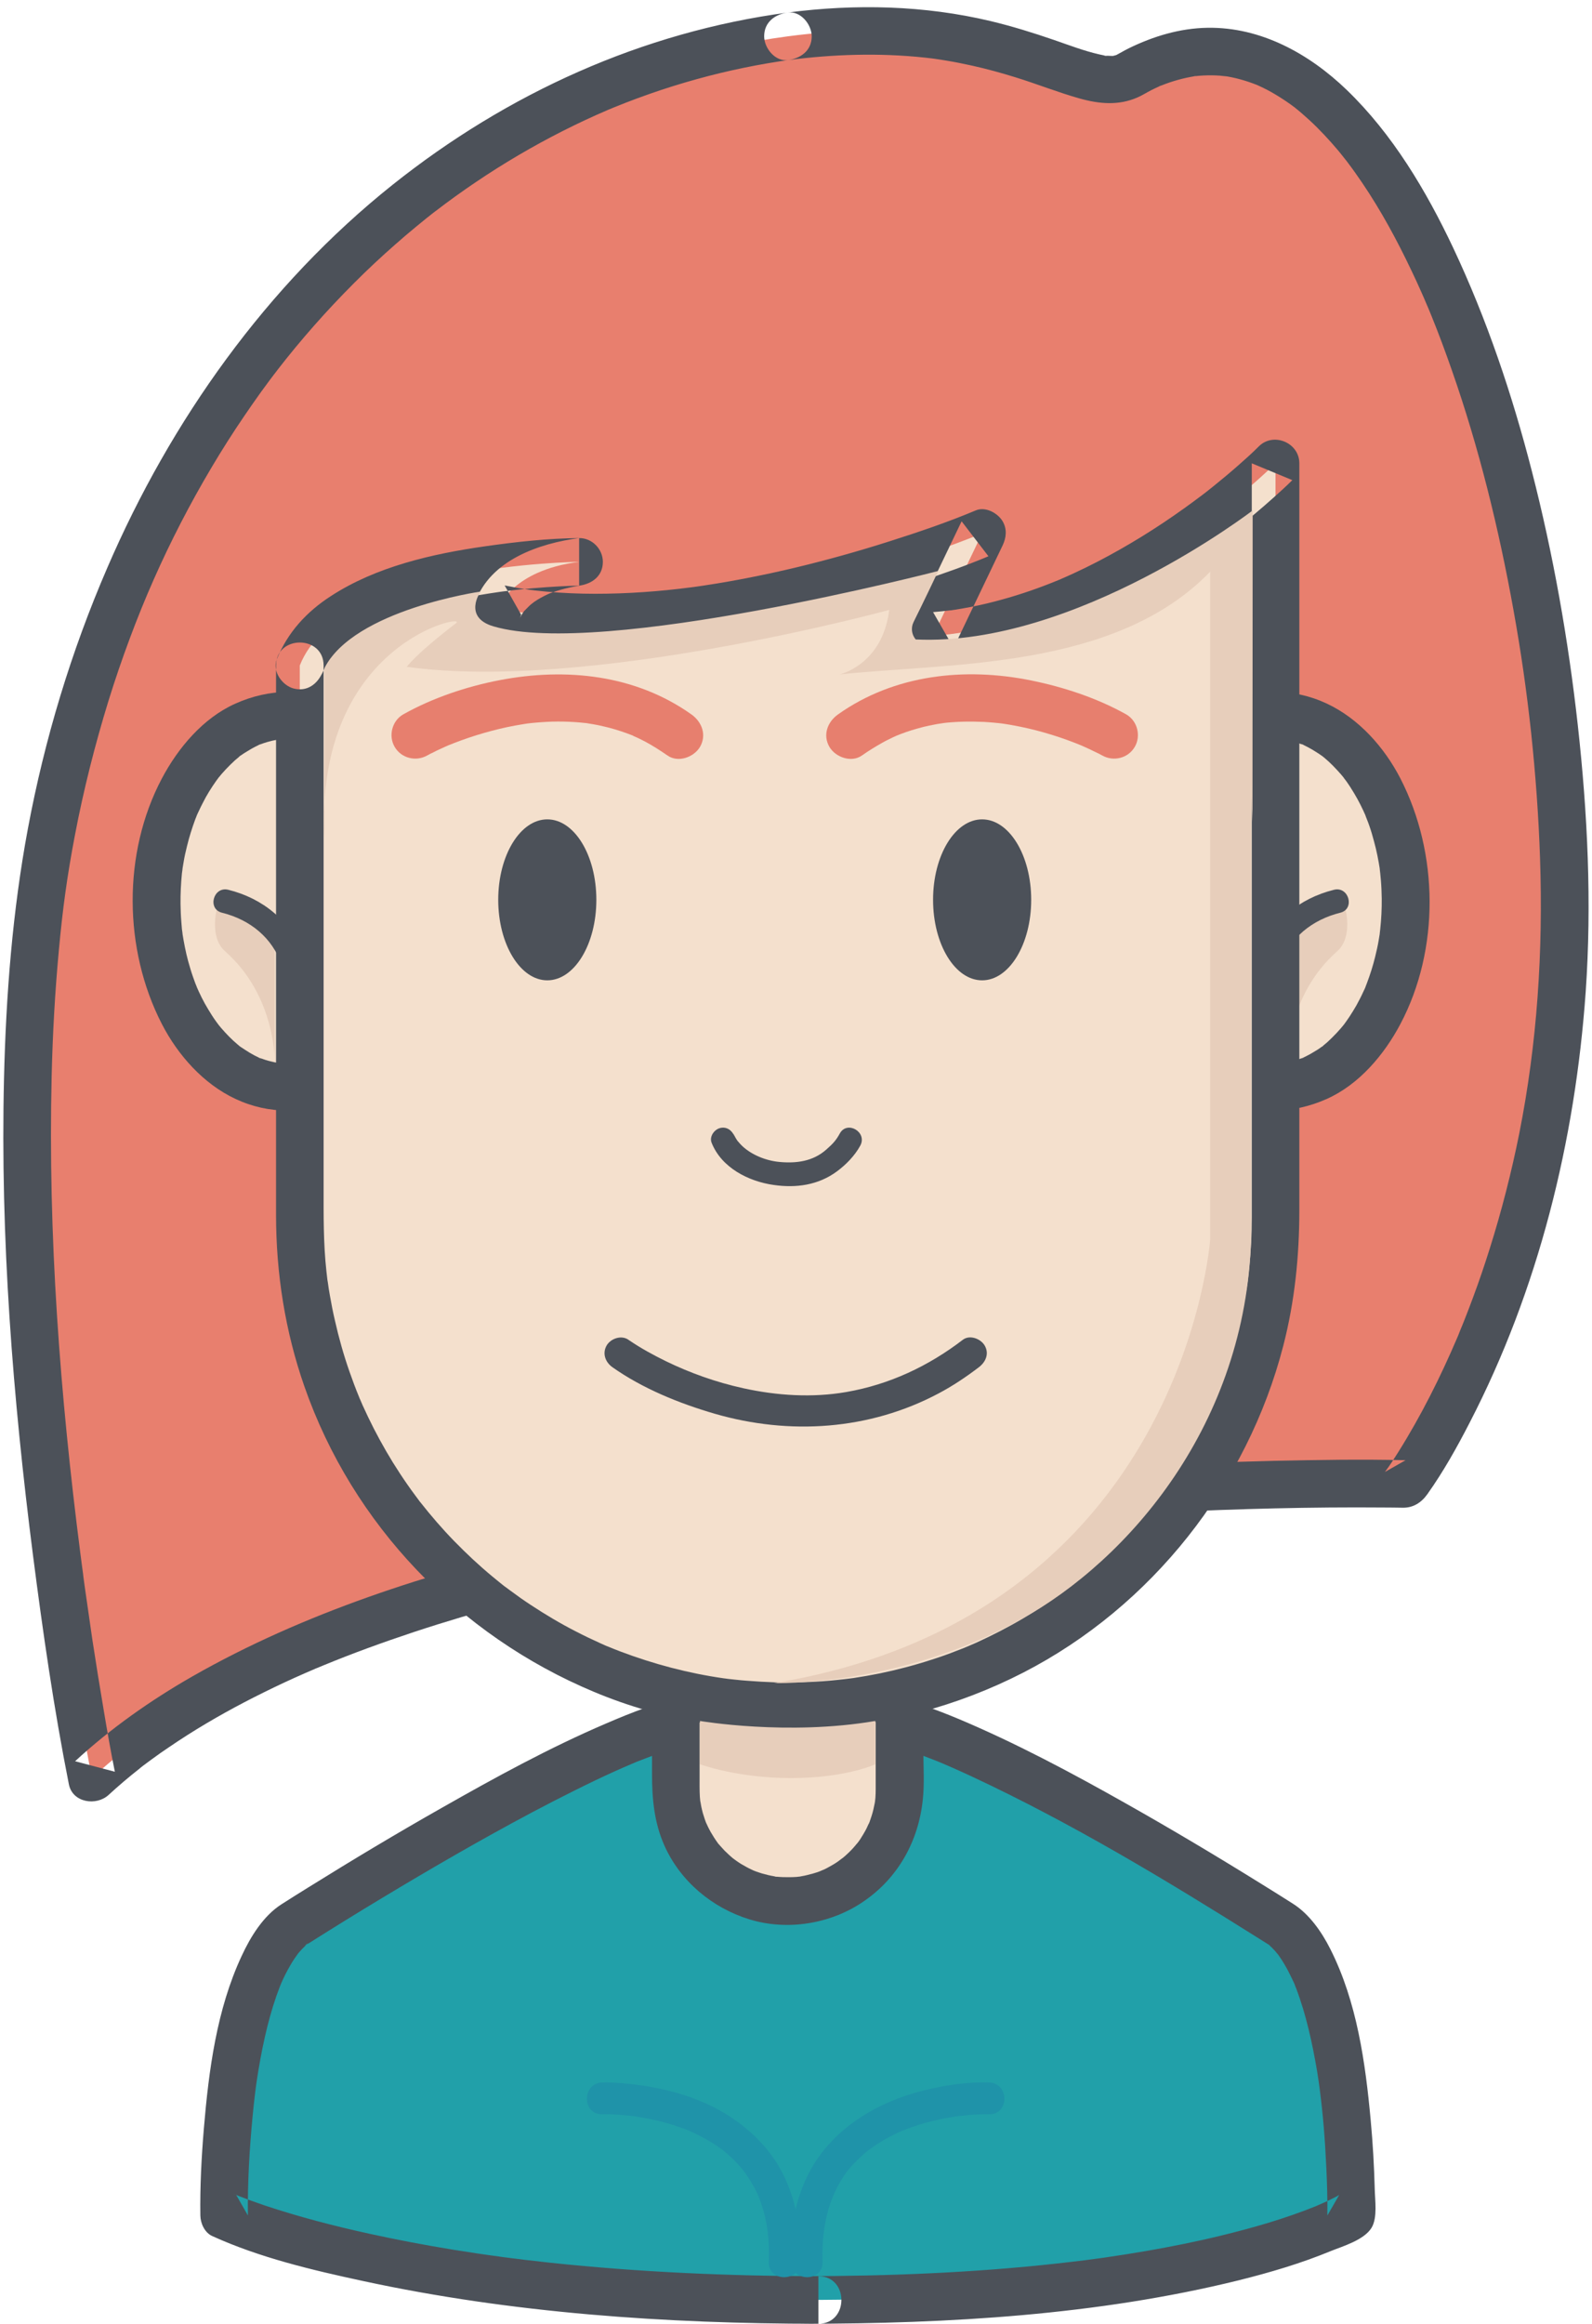 <?xml version="1.0" encoding="UTF-8"?>
<svg width="159px" height="232px" viewBox="0 0 159 232" version="1.1" xmlns="http://www.w3.org/2000/svg" xmlns:xlink="http://www.w3.org/1999/xlink">
    <!-- Generator: Sketch 48.2 (47327) - http://www.bohemiancoding.com/sketch -->
    <title>female5</title>
    <desc>Created with Sketch.</desc>
    <defs></defs>
    <g id="Page-1" stroke="none" stroke-width="1" fill="none" fill-rule="evenodd">
        <g id="female5">
            <path d="M78.69,3.626 C100.26,0.776 108.3,10.065 112.76,7.501 C137.84,-6.917 155.97,47.836 156.27,89.83 C156.54,126.46 140.38,148.15 140.38,148.15 C140.38,148.15 43.38,145.85 9.18,177.51 C9.18,177.51 -2.33,120.05 5.38,81.8 C14.58,36.11 45.52,8.009 78.69,3.626" id="Fill-580" fill="#E87F6E"></path>
            <path d="M78.69,6.002 C83.21,5.414 87.78,5.266 92.32,5.746 C92.54,5.77 92.77,5.796 93,5.823 C93.05,5.83 93.79,5.93 93.25,5.856 C93.68,5.915 94.11,5.982 94.53,6.053 C95.4,6.196 96.26,6.37 97.12,6.561 C98.57,6.882 100.01,7.281 101.43,7.722 C103.58,8.386 105.67,9.224 107.83,9.832 C109.78,10.381 111.74,10.558 113.62,9.72 C114.09,9.516 114.52,9.238 114.97,9.007 C115.25,8.863 115.54,8.73 115.83,8.601 C116.33,8.372 115.32,8.804 115.83,8.597 C116.02,8.52 116.21,8.449 116.4,8.378 C116.95,8.173 117.51,8.005 118.08,7.861 C118.36,7.791 118.63,7.734 118.91,7.68 C119.05,7.654 119.19,7.631 119.33,7.609 C119.76,7.538 118.71,7.678 119.38,7.603 C119.92,7.54 120.47,7.519 121.01,7.521 C121.28,7.522 121.55,7.535 121.82,7.552 C122.04,7.567 123.1,7.704 122.25,7.582 C123.36,7.742 124.45,8.054 125.49,8.462 C125.64,8.518 126.1,8.72 125.43,8.434 C125.56,8.488 125.69,8.547 125.81,8.605 C126.07,8.722 126.32,8.849 126.57,8.977 C127.12,9.265 127.65,9.588 128.17,9.927 C128.42,10.088 128.66,10.257 128.9,10.427 C129.02,10.515 129.14,10.605 129.26,10.693 C129.69,11.014 128.83,10.358 129.26,10.691 C129.79,11.107 130.29,11.549 130.79,12.005 C131.8,12.938 132.74,13.951 133.63,15.004 C133.85,15.271 134.07,15.54 134.28,15.812 C134.35,15.894 134.72,16.37 134.35,15.888 C134.46,16.029 134.56,16.172 134.67,16.315 C135.15,16.947 135.6,17.598 136.05,18.254 C137.92,21.013 139.51,23.952 140.94,26.957 C141.32,27.734 141.67,28.519 142.02,29.307 C142.2,29.707 142.37,30.11 142.54,30.515 C142.35,30.053 142.63,30.729 142.65,30.764 C142.76,31.04 142.88,31.316 142.99,31.592 C143.71,33.361 144.37,35.152 145,36.955 C147.72,44.729 149.69,52.762 151.15,60.86 C151.93,65.19 152.46,68.93 152.92,73.14 C153.36,77.3 153.67,81.49 153.81,85.67 C154.13,95 153.52,104.17 151.74,113.14 C150.96,117.02 149.98,120.87 148.79,124.64 C148.27,126.3 147.71,127.95 147.1,129.58 C146.83,130.3 146.56,131.03 146.27,131.75 C146.13,132.09 146,132.44 145.85,132.78 C145.79,132.95 145.71,133.12 145.65,133.29 C145.6,133.4 145.55,133.51 145.51,133.62 C145.63,133.33 145.64,133.3 145.54,133.55 C143.86,137.48 141.93,141.34 139.65,144.97 C139.23,145.64 138.8,146.31 138.32,146.95 C139.01,146.56 139.69,146.17 140.38,145.78 C136,145.67 131.62,145.75 127.25,145.84 C116.6,146.09 105.95,146.71 95.35,147.75 C81.94,149.05 68.57,150.99 55.45,154.07 C42.94,157 30.39,160.98 19.18,167.38 C15.01,169.77 11.03,172.57 7.5,175.83 C8.82,176.18 10.14,176.53 11.47,176.88 C11.06,174.84 10.7,172.79 10.36,170.74 C9.96,168.4 9.59,166.07 9.23,163.73 C9.02,162.3 8.81,160.86 8.61,159.43 C8.5,158.69 8.4,157.95 8.3,157.2 C8.38,157.82 8.3,157.17 8.29,157.07 C8.26,156.88 8.23,156.68 8.21,156.49 C8.15,156.03 8.09,155.57 8.03,155.11 C6,139.31 4.78,123.34 5.16,107.4 C5.26,103.21 5.49,99.02 5.88,94.85 C6.26,90.72 6.7,87.47 7.49,83.34 C8.35,78.83 9.48,74.37 10.83,69.98 C12.11,65.85 13.7,61.58 15.34,57.884 C17.04,54.032 18.98,50.285 21.13,46.663 C22.17,44.91 23.26,43.194 24.41,41.51 C24.95,40.713 25.5,39.926 26.06,39.145 C26.34,38.758 26.63,38.374 26.91,37.99 C27.05,37.801 27.2,37.61 27.34,37.42 C27.39,37.357 27.92,36.668 27.69,36.96 C30.06,33.899 32.63,30.993 35.37,28.253 C36.7,26.918 38.08,25.632 39.5,24.385 C40.17,23.794 40.85,23.216 41.54,22.646 C41.88,22.362 42.23,22.084 42.57,21.805 C42.75,21.667 42.92,21.529 43.09,21.393 C43.21,21.302 43.33,21.21 43.44,21.119 C43.25,21.265 43.27,21.254 43.49,21.086 C48.79,17.019 54.58,13.603 60.72,10.97 C60.98,10.861 60.98,10.86 60.74,10.964 C60.93,10.883 61.13,10.803 61.32,10.722 C61.71,10.564 62.1,10.409 62.49,10.256 C63.27,9.952 64.06,9.663 64.85,9.385 C66.42,8.831 68.01,8.338 69.62,7.893 C71.15,7.467 72.69,7.1 74.25,6.776 C75.05,6.608 75.87,6.457 76.68,6.317 C77.08,6.246 77.49,6.182 77.9,6.119 C78.1,6.087 78.3,6.059 78.51,6.028 C78.59,6.017 79.27,5.923 78.69,6.002 C79.98,5.83 81.07,5.05 81.07,3.626 C81.07,2.46 79.98,1.079 78.69,1.25 C64.14,3.194 50.67,9.316 39.21,18.447 C26.65,28.462 17.06,41.979 10.72,56.674 C7.1,65.04 4.45,73.8 2.78,82.76 C1.25,90.96 0.6,99.33 0.4,107.66 C0.02,123.58 1.28,139.53 3.3,155.31 C4.28,162.94 5.38,170.59 6.88,178.14 C7.25,179.98 9.63,180.32 10.85,179.19 C11.84,178.28 12.86,177.41 13.92,176.58 C14.04,176.47 14.17,176.37 14.3,176.27 C13.79,176.67 14.25,176.32 14.34,176.24 C14.61,176.04 14.87,175.85 15.14,175.65 C15.72,175.22 16.32,174.8 16.92,174.4 C19.31,172.77 21.81,171.3 24.37,169.96 C25.71,169.26 27.07,168.59 28.44,167.95 C29.1,167.64 29.78,167.34 30.46,167.04 C30.8,166.89 31.14,166.75 31.48,166.6 C32.06,166.35 31.02,166.79 31.6,166.55 C31.83,166.45 32.07,166.35 32.3,166.26 C35.26,165.04 38.27,163.95 41.31,162.94 C54.08,158.72 67.37,156.11 80.67,154.23 C81.07,154.17 81.46,154.12 81.86,154.06 C82.06,154.04 82.25,154.01 82.45,153.98 C83.12,153.89 81.94,154.05 82.61,153.96 C83.46,153.85 84.31,153.74 85.16,153.63 C86.78,153.43 88.4,153.24 90.02,153.06 C93.15,152.71 96.29,152.39 99.43,152.12 C105.08,151.63 110.75,151.25 116.42,150.98 C123.68,150.63 130.94,150.44 138.2,150.5 C138.83,150.5 139.46,150.51 140.09,150.52 C141.13,150.54 141.95,150.02 142.55,149.18 C144.15,146.93 145.51,144.5 146.77,142.05 C153.65,128.76 157.32,113.9 158.37,99.02 C158.99,90.15 158.56,81.21 157.58,72.38 C156.63,63.84 155.13,55.348 152.99,47.025 C151.03,39.395 148.5,31.883 145.14,24.751 C142.44,19.037 139.08,13.386 134.5,8.973 C130.75,5.363 125.93,2.692 120.61,2.773 C117.84,2.815 115.18,3.624 112.71,4.834 C112.23,5.07 111.78,5.36 111.29,5.588 C112.12,5.198 111.61,5.459 111.37,5.527 C111.13,5.597 110.43,5.668 111.41,5.555 C111.08,5.592 110.76,5.582 110.43,5.557 C109.75,5.502 110.99,5.651 110.45,5.563 C110.23,5.527 110.01,5.48 109.79,5.43 C108.26,5.082 106.79,4.514 105.31,4.004 C103.22,3.283 101.1,2.624 98.95,2.109 C92.31,0.527 85.44,0.374 78.69,1.25 C77.41,1.417 76.32,2.204 76.32,3.626 C76.32,4.794 77.41,6.168 78.69,6.002" id="Fill-581" fill="#4C5159"></path>
            <path d="M114.26,89.98 C114.26,100.23 120.11,108.54 127.32,108.54 C134.53,108.54 140.38,100.23 140.38,89.98 C140.38,79.72 134.53,71.41 127.32,71.41 C120.11,71.41 114.26,79.72 114.26,89.98" id="Fill-582" fill="#F4E0CD"></path>
            <path d="M111.89,89.98 C111.92,97.39 114.91,106.34 122.12,109.71 C125.51,111.29 129.13,111.22 132.51,109.71 C135.74,108.27 138.25,105.29 139.87,102.22 C143.8,94.78 143.7,85.18 139.87,77.73 C138.27,74.62 135.72,71.74 132.51,70.24 C129.13,68.66 125.51,68.73 122.12,70.24 C118.89,71.68 116.39,74.67 114.77,77.73 C112.79,81.48 111.91,85.76 111.89,89.98 C111.87,93.04 116.62,93.04 116.64,89.98 C116.66,86.19 117.47,82.55 119.29,79.37 C119.5,79.01 119.73,78.65 119.96,78.3 C120.08,78.13 120.2,77.96 120.32,77.79 C120.72,77.24 120.02,78.15 120.44,77.63 C120.98,76.96 121.58,76.35 122.21,75.79 C122.36,75.66 122.5,75.54 122.65,75.42 C122.21,75.78 122.7,75.4 122.78,75.34 C123.08,75.13 123.39,74.94 123.71,74.76 C124.03,74.57 124.36,74.42 124.69,74.27 C124.13,74.52 124.68,74.28 124.79,74.25 C125.01,74.16 125.24,74.1 125.47,74.03 C125.81,73.93 126.16,73.87 126.51,73.81 C125.87,73.91 126.47,73.82 126.6,73.81 C126.78,73.79 126.96,73.79 127.14,73.78 C127.5,73.77 127.86,73.79 128.22,73.82 C128.83,73.88 127.69,73.74 128.3,73.84 C128.53,73.88 128.76,73.93 129,73.99 C129.34,74.07 129.68,74.18 130.02,74.31 C130.59,74.51 129.55,74.09 130.12,74.34 C130.28,74.42 130.44,74.5 130.6,74.58 C130.93,74.75 131.24,74.94 131.55,75.14 C131.71,75.24 131.86,75.34 132.01,75.45 C132.23,75.61 132.22,75.6 131.98,75.42 C132.08,75.5 132.18,75.58 132.28,75.66 C132.88,76.16 133.42,76.73 133.94,77.32 C134.07,77.47 134.19,77.63 134.32,77.78 C133.98,77.37 134.4,77.91 134.44,77.96 C134.73,78.36 134.99,78.77 135.24,79.19 C135.69,79.94 136.08,80.72 136.43,81.53 C136.23,81.08 136.51,81.76 136.52,81.8 C136.61,82.01 136.68,82.22 136.76,82.44 C136.94,82.95 137.09,83.47 137.23,84 C137.49,84.93 137.67,85.88 137.82,86.83 C137.75,86.38 137.85,87.18 137.85,87.19 C137.88,87.44 137.9,87.69 137.92,87.93 C137.97,88.53 137.99,89.12 138,89.72 C138.01,90.74 137.96,91.75 137.85,92.76 C137.85,92.77 137.75,93.58 137.82,93.12 C137.78,93.36 137.74,93.6 137.7,93.84 C137.61,94.4 137.48,94.95 137.35,95.49 C137.13,96.4 136.85,97.28 136.52,98.15 C136.51,98.19 136.23,98.88 136.43,98.42 C136.34,98.63 136.25,98.83 136.15,99.03 C135.94,99.5 135.7,99.95 135.46,100.39 C135.25,100.76 135.02,101.12 134.79,101.48 C134.68,101.65 134.56,101.82 134.44,101.99 C134.4,102.05 133.99,102.59 134.32,102.17 C133.79,102.84 133.2,103.46 132.57,104.04 C132.42,104.17 132.28,104.29 132.13,104.41 C131.64,104.82 132.52,104.13 132.01,104.5 C131.72,104.72 131.4,104.92 131.08,105.1 C130.77,105.29 130.44,105.45 130.12,105.61 C129.56,105.87 130.59,105.42 130.02,105.64 C129.79,105.73 129.57,105.8 129.34,105.87 C129,105.97 128.65,106.05 128.3,106.11 C127.69,106.23 128.83,106.06 128.22,106.13 C128.04,106.14 127.86,106.15 127.68,106.16 C127.32,106.18 126.96,106.17 126.6,106.14 C126.47,106.13 125.87,106.05 126.51,106.14 C126.28,106.11 126.05,106.06 125.81,106.01 C125.47,105.93 125.12,105.82 124.79,105.71 C124.68,105.67 124.12,105.44 124.69,105.68 C124.52,105.61 124.36,105.53 124.19,105.45 C123.87,105.29 123.55,105.11 123.24,104.91 C123.08,104.82 122.93,104.71 122.78,104.61 C122.67,104.54 122.57,104.46 122.47,104.39 C122.7,104.57 122.71,104.58 122.5,104.41 C121.9,103.92 121.35,103.37 120.83,102.78 C120.7,102.63 120.57,102.48 120.44,102.32 C120.02,101.8 120.72,102.71 120.32,102.16 C120.03,101.77 119.76,101.36 119.51,100.94 C119.01,100.14 118.59,99.29 118.21,98.42 C118.41,98.88 118.12,98.19 118.11,98.15 C118.03,97.94 117.96,97.73 117.88,97.51 C117.7,97 117.55,96.48 117.4,95.95 C117.28,95.49 117.17,95.02 117.07,94.56 C117.02,94.32 116.98,94.08 116.94,93.84 C116.92,93.76 116.79,92.87 116.84,93.26 C116.7,92.17 116.64,91.07 116.64,89.98 C116.62,86.91 111.87,86.91 111.89,89.98" id="Fill-583" fill="#4C5159"></path>
            <path d="M134.35,90.64 C134.35,90.64 135.17,93.54 133.55,94.97 C128.43,99.48 128.59,106.08 128.59,106.08 L128.59,94.32 L130.25,92.46 L134.35,90.64" id="Fill-584" fill="#E7CEBB"></path>
            <path d="M127.36,100.23 C127.23,98.74 127.43,97.73 127.9,96.33 C128.78,93.63 131.05,91.82 133.86,91.12 C135.35,90.75 134.72,88.46 133.23,88.83 C129.73,89.7 127.04,91.95 125.74,95.32 C125.16,96.83 124.85,98.61 124.99,100.23 C125.12,101.74 127.5,101.75 127.36,100.23" id="Fill-585" fill="#4C5159"></path>
            <path d="M80.24,229.61 C121.12,229.61 134.95,221.18 134.95,221.18 C134.95,221.18 135.29,198.01 128.1,192.21 C128.1,192.21 101.25,175 89.79,172.02 L67.54,172.02 C56.08,175 29.23,192.21 29.23,192.21 C22.04,198.01 22.39,221.18 22.39,221.18 C22.39,221.18 40.86,229.61 81.74,229.61 L80.24,229.61" id="Fill-586" fill="#21A0A9"></path>
            <path d="M80.24,231.99 C94.74,231.98 109.55,231.14 123.68,227.66 C126.81,226.88 129.91,225.97 132.89,224.74 C134.1,224.25 136.26,223.63 137,222.38 C137.59,221.36 137.32,219.64 137.3,218.52 C137.24,216.24 137.11,213.97 136.9,211.7 C136.37,205.91 135.52,199.84 132.87,194.59 C132.01,192.88 130.78,191.1 129.14,190.06 C128.13,189.42 127.12,188.78 126.11,188.16 C121.59,185.35 117.03,182.63 112.4,180.02 C106.96,176.95 101.43,174 95.67,171.58 C94.54,171.11 93.39,170.66 92.23,170.27 C91.36,169.98 90.45,169.64 89.53,169.64 C87.34,169.64 85.15,169.64 82.95,169.64 C79.76,169.64 76.57,169.64 73.38,169.64 C71.45,169.64 69.52,169.64 67.59,169.64 C66.56,169.64 65.42,170.16 64.45,170.5 C63.12,170.97 61.81,171.51 60.51,172.07 C54.86,174.49 49.44,177.46 44.11,180.49 C39.61,183.04 35.17,185.7 30.77,188.44 C29.88,188.99 28.99,189.55 28.1,190.12 C26.29,191.28 25.02,193.36 24.14,195.26 C21.64,200.61 20.85,206.68 20.36,212.5 C20.12,215.38 19.97,218.29 20.01,221.18 C20.02,221.96 20.44,222.89 21.19,223.23 C25.93,225.39 31.18,226.63 36.25,227.72 C51.15,230.94 66.53,231.98 81.74,231.99 C81.74,230.4 81.74,228.82 81.74,227.24 C81.24,227.24 80.74,227.24 80.24,227.24 C77.17,227.24 77.17,231.99 80.24,231.99 C80.74,231.99 81.24,231.99 81.74,231.99 C84.8,231.99 84.8,227.24 81.74,227.24 C72.81,227.23 63.88,226.84 54.99,225.9 C54.11,225.8 53.23,225.7 52.34,225.6 C51.92,225.54 51.49,225.49 51.06,225.44 C50.85,225.41 50.64,225.38 50.43,225.36 C50.33,225.34 49.44,225.23 50.03,225.3 C48.4,225.09 46.78,224.84 45.16,224.58 C42.41,224.13 39.66,223.61 36.93,223.01 C33.4,222.24 29.9,221.33 26.47,220.19 C25.61,219.9 24.75,219.59 23.91,219.26 C23.61,219.14 22.73,218.77 23.81,219.23 C23.73,219.2 23.66,219.16 23.59,219.13 C23.98,219.82 24.37,220.5 24.76,221.18 C24.72,217.91 24.91,214.63 25.22,211.37 C25.28,210.71 25.35,210.04 25.43,209.38 C25.47,209.04 25.51,208.7 25.55,208.36 C25.47,209.03 25.55,208.43 25.56,208.31 C25.59,208.08 25.63,207.85 25.66,207.62 C25.88,206.18 26.14,204.74 26.46,203.33 C26.77,201.96 27.14,200.6 27.6,199.28 C27.71,198.97 27.82,198.67 27.93,198.38 C27.99,198.23 28.05,198.08 28.11,197.94 C27.85,198.57 28.06,198.06 28.11,197.94 C28.37,197.35 28.66,196.78 28.98,196.23 C29.12,195.99 29.26,195.75 29.42,195.52 C29.52,195.36 30.09,194.61 29.6,195.24 C29.93,194.81 30.31,194.41 30.72,194.05 C31.08,193.74 30.16,194.44 30.53,194.2 C30.66,194.12 30.79,194.04 30.91,193.96 C32.14,193.18 33.38,192.41 34.62,191.64 C39.35,188.73 44.14,185.89 48.99,183.19 C51.76,181.65 54.55,180.16 57.39,178.75 C58.71,178.09 60.04,177.45 61.39,176.84 C61.99,176.57 62.59,176.31 63.2,176.05 C62.54,176.33 63.49,175.93 63.65,175.86 C63.98,175.73 64.31,175.6 64.64,175.48 C65.69,175.07 66.75,174.71 67.83,174.4 C68.45,174.23 67.08,174.39 67.83,174.39 C68.2,174.39 68.57,174.39 68.94,174.39 C71.34,174.39 73.74,174.39 76.14,174.39 C79.38,174.39 82.62,174.39 85.86,174.39 C86.94,174.39 88.02,174.39 89.09,174.39 C89.32,174.39 89.54,174.39 89.76,174.39 C89.27,174.39 89.15,174.3 89.62,174.43 C89.9,174.51 90.19,174.6 90.47,174.69 C91.6,175.05 92.72,175.47 93.83,175.92 C93.97,175.98 94.11,176.04 94.26,176.1 C94.77,176.32 93.76,175.89 94.28,176.11 C94.58,176.24 94.88,176.37 95.18,176.5 C95.86,176.8 96.53,177.11 97.2,177.42 C107.01,182.01 116.37,187.64 125.53,193.4 C125.92,193.64 126.3,193.88 126.69,194.13 C126.76,194.17 126.82,194.21 126.89,194.26 C126.63,194.09 126.36,193.83 126.7,194.13 C126.92,194.32 127.12,194.53 127.32,194.74 C127.45,194.88 128.01,195.6 127.53,194.97 C127.69,195.18 127.84,195.41 127.99,195.63 C128.33,196.15 128.63,196.7 128.9,197.26 C129.04,197.53 129.16,197.8 129.29,198.08 C129.5,198.58 129.08,197.57 129.29,198.08 C129.34,198.23 129.4,198.38 129.46,198.52 C129.71,199.18 129.93,199.85 130.14,200.53 C130.55,201.89 130.88,203.29 131.16,204.69 C131.3,205.37 131.42,206.06 131.54,206.75 C131.59,207.1 131.64,207.44 131.7,207.79 C131.72,207.96 131.75,208.13 131.77,208.31 C131.79,208.42 131.8,208.53 131.82,208.65 C131.77,208.3 131.76,208.26 131.8,208.53 C132.14,211.1 132.34,213.69 132.46,216.29 C132.54,217.92 132.59,219.55 132.57,221.18 C132.96,220.5 133.35,219.82 133.75,219.13 C133.53,219.27 133.29,219.38 133.06,219.5 C132.77,219.65 132.47,219.79 132.17,219.92 C131.98,220.01 131.79,220.09 131.6,220.17 C131.09,220.4 131.98,220.01 131.8,220.09 C131.67,220.15 131.53,220.2 131.4,220.26 C128.32,221.5 125.12,222.42 121.9,223.2 C119.49,223.79 117.06,224.27 114.62,224.7 C113.17,224.95 111.72,225.18 110.26,225.39 C110.07,225.42 109.88,225.44 109.68,225.47 C109.59,225.48 108.93,225.57 109.53,225.49 C109.13,225.54 108.73,225.6 108.33,225.65 C107.42,225.76 106.51,225.87 105.6,225.97 C97.18,226.9 88.7,227.23 80.24,227.24 C77.17,227.24 77.17,231.99 80.24,231.99" id="Fill-587" fill="#4C5159"></path>
            <path d="M67.49,165.23 L67.49,178.61 C67.49,184.78 72.5,189.79 78.67,189.79 C84.84,189.79 89.84,184.78 89.84,178.61 L89.84,165.23 L67.49,165.23" id="Fill-588" fill="#F4E0CD"></path>
            <path d="M65.12,165.23 C65.12,169.17 65.12,173.12 65.12,177.06 C65.12,179.54 65.32,181.89 66.34,184.21 C67.92,187.79 71.11,190.46 74.83,191.61 C78.63,192.79 83,192.07 86.26,189.82 C89.7,187.47 91.72,183.82 92.16,179.71 C92.34,178.09 92.22,176.39 92.22,174.76 C92.22,172.29 92.22,169.82 92.22,167.35 C92.22,166.65 92.22,165.94 92.22,165.23 C92.22,163.94 91.14,162.86 89.84,162.86 C82.46,162.86 75.08,162.86 67.7,162.86 C67.63,162.86 67.56,162.86 67.49,162.86 C64.43,162.86 64.43,167.61 67.49,167.61 C74.87,167.61 82.25,167.61 89.63,167.61 C89.7,167.61 89.77,167.61 89.84,167.61 C89.05,166.82 88.26,166.03 87.46,165.23 C87.46,169.17 87.46,173.12 87.46,177.06 C87.46,177.57 87.46,178.09 87.46,178.6 C87.46,178.9 87.45,179.2 87.43,179.5 C87.43,179.56 87.33,180.28 87.41,179.73 C87.38,179.94 87.34,180.15 87.29,180.36 C87.21,180.78 87.09,181.19 86.95,181.59 C86.89,181.79 86.81,181.99 86.73,182.18 C86.92,181.69 86.58,182.48 86.53,182.57 C86.34,182.94 86.12,183.29 85.9,183.64 C85.78,183.81 85.66,183.98 85.53,184.14 C85.85,183.72 85.42,184.26 85.38,184.3 C85.11,184.62 84.82,184.91 84.51,185.19 C84.36,185.33 84.2,185.46 84.04,185.59 C84.44,185.26 83.77,185.79 83.69,185.84 C83.35,186.08 82.99,186.28 82.62,186.48 C82.44,186.58 82.25,186.66 82.06,186.75 C82.54,186.53 81.91,186.8 81.85,186.83 C81.45,186.98 81.04,187.09 80.63,187.19 C80.42,187.25 80.21,187.28 80,187.32 C79.72,187.37 79.71,187.37 79.99,187.33 C79.84,187.35 79.7,187.36 79.55,187.38 C79.11,187.41 78.67,187.41 78.22,187.4 C78,187.39 77.78,187.38 77.57,187.36 C76.85,187.29 78.04,187.44 77.34,187.32 C76.92,187.25 76.5,187.15 76.09,187.03 C75.89,186.97 75.69,186.9 75.49,186.83 C75.36,186.78 75.22,186.73 75.1,186.68 C75.34,186.78 75.34,186.77 75.09,186.66 C74.71,186.49 74.35,186.28 73.99,186.07 C73.81,185.96 73.64,185.84 73.47,185.72 C73.42,185.69 72.88,185.27 73.29,185.59 C72.97,185.34 72.67,185.05 72.37,184.76 C72.23,184.61 72.09,184.46 71.95,184.3 C71.86,184.2 71.77,184.1 71.68,183.99 C71.84,184.2 71.84,184.2 71.68,183.98 C71.43,183.64 71.21,183.29 71,182.93 C70.9,182.75 70.8,182.57 70.71,182.38 C70.68,182.32 70.4,181.69 70.6,182.18 C70.44,181.79 70.31,181.39 70.19,180.99 C70.13,180.78 70.09,180.57 70.04,180.36 C70.02,180.27 69.88,179.39 69.95,179.93 C69.86,179.22 69.87,178.51 69.87,177.8 C69.87,173.66 69.87,169.53 69.87,165.39 C69.87,165.34 69.87,165.28 69.87,165.23 C69.87,162.17 65.12,162.17 65.12,165.23" id="Fill-589" fill="#4C5159"></path>
            <path d="M41.77,89.98 C41.77,100.23 35.92,108.54 28.71,108.54 C21.5,108.54 15.65,100.23 15.65,89.98 C15.65,79.72 21.5,71.41 28.71,71.41 C35.92,71.41 41.77,79.72 41.77,89.98" id="Fill-590" fill="#F4E0CD"></path>
            <path d="M39.39,89.98 C39.37,93.76 38.56,97.4 36.74,100.58 C36.53,100.94 36.3,101.3 36.07,101.65 C35.95,101.82 35.83,101.99 35.71,102.16 C35.31,102.71 36.01,101.8 35.58,102.32 C35.05,102.99 34.45,103.6 33.81,104.17 C33.67,104.29 33.52,104.41 33.38,104.53 C33.82,104.17 33.33,104.55 33.25,104.61 C32.95,104.82 32.64,105.01 32.32,105.2 C32,105.38 31.67,105.53 31.34,105.68 C31.9,105.43 31.34,105.67 31.24,105.71 C31.02,105.79 30.79,105.85 30.56,105.92 C30.22,106.02 29.87,106.09 29.51,106.14 C30.16,106.04 29.56,106.13 29.43,106.14 C29.25,106.16 29.07,106.16 28.89,106.17 C28.53,106.18 28.17,106.16 27.81,106.13 C27.2,106.07 28.33,106.21 27.73,106.11 C27.5,106.07 27.26,106.02 27.03,105.96 C26.69,105.88 26.35,105.77 26.01,105.64 C25.44,105.44 26.47,105.86 25.91,105.61 C25.75,105.53 25.59,105.45 25.42,105.37 C25.1,105.2 24.78,105.01 24.48,104.81 C24.32,104.71 24.17,104.61 24.01,104.5 C23.8,104.34 23.81,104.35 24.04,104.53 C23.95,104.45 23.85,104.37 23.75,104.29 C23.15,103.79 22.6,103.22 22.09,102.63 C21.96,102.48 21.83,102.32 21.71,102.17 C22.04,102.58 21.63,102.05 21.59,101.99 C21.3,101.59 21.04,101.18 20.79,100.76 C20.33,100.01 19.95,99.23 19.6,98.42 C19.8,98.88 19.52,98.19 19.5,98.15 C19.42,97.94 19.35,97.73 19.27,97.51 C19.09,97 18.94,96.48 18.79,95.95 C18.54,95.02 18.36,94.07 18.21,93.12 C18.28,93.57 18.18,92.77 18.17,92.76 C18.15,92.51 18.13,92.26 18.11,92.02 C18.06,91.42 18.04,90.83 18.03,90.23 C18.02,89.22 18.07,88.2 18.17,87.19 C18.18,87.18 18.28,86.38 18.21,86.83 C18.25,86.59 18.29,86.35 18.33,86.11 C18.42,85.55 18.54,85.01 18.68,84.46 C18.9,83.55 19.18,82.67 19.5,81.8 C19.52,81.77 19.79,81.07 19.6,81.53 C19.69,81.32 19.78,81.12 19.88,80.92 C20.09,80.46 20.33,80.01 20.57,79.56 C20.78,79.19 21,78.83 21.24,78.47 C21.35,78.3 21.47,78.13 21.59,77.96 C21.63,77.91 22.04,77.36 21.71,77.78 C22.24,77.11 22.83,76.49 23.46,75.91 C23.6,75.79 23.75,75.66 23.9,75.54 C24.39,75.13 23.5,75.83 24.01,75.45 C24.31,75.23 24.63,75.04 24.95,74.85 C25.26,74.66 25.58,74.5 25.91,74.34 C26.47,74.08 25.44,74.53 26.01,74.31 C26.23,74.22 26.46,74.15 26.69,74.08 C27.03,73.98 27.38,73.9 27.73,73.84 C28.33,73.72 27.2,73.89 27.81,73.82 C27.99,73.81 28.17,73.8 28.35,73.79 C28.71,73.77 29.07,73.79 29.43,73.81 C29.55,73.82 30.16,73.9 29.51,73.81 C29.75,73.84 29.98,73.89 30.21,73.94 C30.56,74.02 30.9,74.13 31.24,74.25 C31.34,74.28 31.91,74.51 31.34,74.27 C31.51,74.34 31.67,74.42 31.83,74.5 C32.16,74.66 32.48,74.84 32.79,75.04 C32.95,75.13 33.1,75.24 33.25,75.34 C33.36,75.42 33.46,75.49 33.56,75.56 C33.33,75.38 33.31,75.37 33.52,75.54 C34.13,76.03 34.68,76.58 35.2,77.17 C35.33,77.32 35.46,77.47 35.58,77.63 C36.01,78.15 35.31,77.25 35.71,77.79 C36,78.18 36.27,78.59 36.52,79.01 C37.02,79.81 37.44,80.66 37.82,81.53 C37.62,81.08 37.91,81.76 37.92,81.8 C38,82.01 38.07,82.22 38.15,82.44 C38.33,82.95 38.48,83.47 38.63,84 C38.75,84.46 38.86,84.93 38.95,85.39 C39,85.63 39.05,85.87 39.09,86.11 C39.1,86.19 39.24,87.09 39.19,86.69 C39.33,87.78 39.39,88.88 39.39,89.98 C39.41,93.04 44.16,93.04 44.14,89.98 C44.11,82.56 41.12,73.61 33.9,70.24 C30.52,68.66 26.9,68.73 23.52,70.24 C20.28,71.68 17.78,74.67 16.16,77.73 C12.23,85.17 12.33,94.77 16.16,102.22 C17.76,105.33 20.31,108.21 23.52,109.71 C26.9,111.29 30.52,111.22 33.9,109.71 C37.14,108.27 39.64,105.29 41.26,102.22 C43.24,98.47 44.12,94.2 44.14,89.98 C44.16,86.91 39.41,86.91 39.39,89.98" id="Fill-591" fill="#4C5159"></path>
            <path d="M29.94,66.44 L29.94,121.62 C29.94,148.53 51.76,170.34 78.67,170.34 C105.58,170.34 127.39,148.53 127.39,121.62 L127.39,46.254 C127.39,46.254 111.65,62.11 93.19,63.48 L98.09,53.243 C98.09,53.243 70.3,64.96 49.76,60.74 C49.76,60.74 51.08,56.938 57.84,56.093 C57.84,56.093 33.93,56.304 29.94,66.44" id="Fill-592" fill="#F4E0CD"></path>
            <path d="M27.57,66.44 C27.57,72.45 27.57,78.46 27.57,84.47 C27.57,94.28 27.57,104.09 27.57,113.9 C27.57,116.37 27.57,118.84 27.57,121.3 C27.57,127.12 28.48,132.92 30.4,138.41 C35.22,152.23 45.86,163.27 59.31,168.9 C73.03,174.65 89.03,173.75 102.2,166.98 C115,160.4 124.58,148.25 128.17,134.34 C129.31,129.93 129.77,125.38 129.77,120.83 C129.77,118.47 129.77,116.12 129.77,113.76 C129.77,104.56 129.77,95.35 129.77,86.15 C129.77,76.48 129.77,66.82 129.77,57.152 C129.77,53.519 129.77,49.887 129.77,46.254 C129.77,44.188 127.17,43.104 125.71,44.576 C125.05,45.244 124.34,45.874 123.63,46.496 C122.83,47.199 122.01,47.883 121.18,48.551 C120.94,48.741 120.7,48.929 120.47,49.115 C120.37,49.195 119.93,49.531 120.45,49.132 C120.32,49.233 120.19,49.331 120.06,49.43 C119.46,49.883 118.86,50.325 118.25,50.761 C115.51,52.725 112.64,54.502 109.65,56.055 C108.86,56.466 108.06,56.855 107.25,57.229 C106.84,57.42 106.43,57.604 106.01,57.784 C105.33,58.083 106.43,57.611 105.74,57.9 C105.46,58.018 105.17,58.13 104.89,58.243 C103.08,58.959 101.23,59.56 99.35,60.05 C98.28,60.33 97.2,60.56 96.11,60.75 C95.88,60.79 95.64,60.83 95.41,60.87 C95.25,60.89 95.09,60.91 94.94,60.94 C95.17,60.91 95.15,60.91 94.86,60.94 C94.3,61.01 93.75,61.06 93.19,61.11 C93.87,62.3 94.56,63.49 95.24,64.68 C96.87,61.27 98.5,57.856 100.14,54.443 C100.51,53.658 100.59,52.823 100.14,52.045 C99.65,51.215 98.42,50.547 97.46,50.953 C94.62,52.147 91.69,53.136 88.76,54.068 C85.73,55.032 82.67,55.888 79.58,56.633 C77.82,57.057 76.05,57.437 74.27,57.778 C73.38,57.947 72.5,58.104 71.61,58.25 C71.16,58.324 70.71,58.394 70.26,58.462 C70.03,58.495 69.81,58.528 69.58,58.562 C69.43,58.583 69.28,58.604 69.13,58.625 C69.38,58.59 69.36,58.592 69.07,58.63 C65.87,59.049 62.63,59.282 59.4,59.28 C57.8,59.279 56.21,59.207 54.61,59.068 C54.24,59.035 53.87,58.994 53.49,58.954 C53.35,58.937 53.2,58.918 53.05,58.901 C52.31,58.812 53.52,58.97 52.79,58.866 C51.99,58.752 51.19,58.61 50.4,58.447 C50.95,59.42 51.5,60.4 52.05,61.37 C51.8,62.07 51.84,61.8 52.11,61.36 C52.23,61.16 52.73,60.52 52.17,61.23 C52.38,60.97 52.61,60.73 52.85,60.5 C52.98,60.38 53.11,60.26 53.25,60.15 C52.68,60.63 53.22,60.18 53.35,60.09 C53.77,59.8 54.21,59.56 54.67,59.344 C54.78,59.29 54.9,59.237 55.01,59.189 C54.75,59.303 54.74,59.308 55,59.206 C55.33,59.077 55.67,58.972 56.02,58.872 C56.32,58.784 56.63,58.713 56.93,58.644 C57.09,58.609 57.26,58.576 57.42,58.546 C57.38,58.553 58.21,58.42 57.84,58.469 C59.12,58.298 60.21,57.518 60.21,56.093 C60.21,54.808 59.13,53.706 57.84,53.718 C54.7,53.748 51.55,54.097 48.45,54.539 C43.16,55.292 37.56,56.568 33.03,59.52 C30.62,61.08 28.73,63.13 27.65,65.81 C27.17,67.01 28.17,68.42 29.31,68.73 C30.67,69.1 31.75,68.27 32.23,67.07 C31.93,67.82 32.29,66.97 32.38,66.8 C32.5,66.56 32.64,66.34 32.79,66.11 C32.86,66 32.93,65.89 33.01,65.78 C33.3,65.38 32.66,66.23 32.97,65.84 C33.16,65.59 33.38,65.36 33.6,65.13 C33.99,64.72 34.41,64.36 34.85,64.01 C34.25,64.48 35.03,63.89 35.18,63.78 C35.46,63.59 35.76,63.4 36.05,63.22 C36.58,62.91 37.12,62.62 37.67,62.36 C37.95,62.22 38.23,62.09 38.52,61.96 C38.64,61.91 39.15,61.69 38.53,61.95 C38.73,61.87 38.93,61.79 39.13,61.71 C40.39,61.22 41.69,60.82 43,60.46 C44.31,60.11 45.63,59.82 46.96,59.57 C47.58,59.46 48.19,59.353 48.81,59.255 C49.11,59.208 49.41,59.163 49.71,59.12 C49.86,59.098 50,59.078 50.15,59.058 C49.38,59.164 50.08,59.068 50.24,59.047 C52.17,58.801 54.11,58.63 56.05,58.531 C56.64,58.502 57.24,58.475 57.84,58.469 C57.84,56.886 57.84,55.302 57.84,53.718 C53.85,54.246 48.96,55.912 47.47,60.11 C47.06,61.27 47.93,62.79 49.13,63.03 C56.9,64.6 64.87,64.11 72.65,62.87 C79.17,61.82 85.58,60.14 91.85,58.057 C94.16,57.287 96.47,56.48 98.72,55.534 C97.83,54.371 96.93,53.207 96.04,52.045 C94.4,55.457 92.77,58.871 91.14,62.29 C90.43,63.77 91.24,66.01 93.19,65.86 C106.29,64.84 118.57,57.627 128.09,48.868 C128.42,48.563 128.75,48.255 129.07,47.934 C127.72,47.375 126.37,46.816 125.02,46.254 C125.02,51.064 125.02,55.873 125.02,60.68 C125.02,70.69 125.02,80.7 125.02,90.71 C125.02,99.3 125.02,107.88 125.02,116.47 C125.02,118.15 125.02,119.84 125.02,121.53 C125.02,122.38 125,123.22 124.96,124.06 C124.91,124.94 124.84,125.82 124.75,126.69 C124.71,127.13 124.66,127.56 124.6,127.99 C124.67,127.45 124.58,128.16 124.57,128.22 C124.53,128.51 124.48,128.8 124.43,129.08 C123.85,132.59 122.86,136.02 121.53,139.32 C121.51,139.37 121.24,140.02 121.45,139.53 C121.37,139.72 121.28,139.91 121.2,140.11 C121.03,140.49 120.85,140.87 120.67,141.25 C120.29,142.07 119.87,142.88 119.44,143.68 C118.61,145.2 117.7,146.68 116.71,148.11 C116.47,148.45 116.23,148.79 115.99,149.13 C115.87,149.29 115.74,149.46 115.62,149.63 C115.58,149.67 115.16,150.22 115.49,149.81 C114.93,150.52 114.36,151.21 113.77,151.89 C112.64,153.2 111.43,154.43 110.17,155.61 C109.57,156.18 108.94,156.73 108.31,157.26 C107.99,157.53 107.67,157.79 107.35,158.05 C107.18,158.18 107.02,158.31 106.86,158.43 C107.27,158.11 106.58,158.64 106.51,158.69 C105.12,159.73 103.67,160.68 102.18,161.57 C100.68,162.46 99.13,163.25 97.54,163.98 C97.35,164.06 97.16,164.15 96.96,164.23 C96.91,164.26 96.27,164.53 96.76,164.32 C96.37,164.49 95.98,164.64 95.58,164.79 C94.73,165.13 93.87,165.43 92.99,165.71 C91.3,166.26 89.57,166.71 87.83,167.07 C86.98,167.24 86.13,167.39 85.27,167.52 C85.21,167.53 84.5,167.62 85.05,167.55 C84.83,167.58 84.61,167.61 84.4,167.63 C83.89,167.69 83.38,167.74 82.87,167.79 C81.03,167.95 79.18,167.99 77.33,167.95 C76.45,167.92 75.56,167.87 74.68,167.8 C74.24,167.77 73.81,167.73 73.37,167.68 C73.16,167.66 72.94,167.63 72.72,167.61 C72.58,167.59 72.43,167.57 72.29,167.55 C72.56,167.59 72.56,167.59 72.27,167.55 C68.75,167.05 65.28,166.13 61.95,164.87 C61.55,164.72 61.16,164.56 60.77,164.4 C60.12,164.14 61.2,164.59 60.56,164.32 C60.37,164.23 60.18,164.15 59.98,164.06 C59.16,163.69 58.34,163.3 57.53,162.88 C55.98,162.09 54.49,161.2 53.03,160.24 C52.34,159.79 51.66,159.31 50.99,158.81 C50.82,158.69 50.66,158.57 50.49,158.44 C49.94,158.03 50.86,158.73 50.31,158.31 C49.93,158.01 49.56,157.7 49.18,157.39 C47.85,156.29 46.59,155.11 45.38,153.87 C44.18,152.64 43.05,151.33 41.98,149.97 C41.55,149.43 42.26,150.34 41.84,149.79 C41.72,149.63 41.59,149.46 41.47,149.29 C41.22,148.96 40.98,148.62 40.74,148.28 C40.22,147.54 39.73,146.79 39.25,146.02 C38.34,144.54 37.5,143.01 36.75,141.44 C36.57,141.06 36.39,140.68 36.22,140.3 C36.14,140.11 36.05,139.91 35.97,139.72 C35.69,139.08 36.15,140.16 35.88,139.51 C35.53,138.67 35.21,137.81 34.91,136.95 C34.32,135.27 33.84,133.56 33.45,131.83 C33.25,130.99 33.09,130.14 32.94,129.29 C32.86,128.87 32.8,128.44 32.74,128.01 C32.63,127.3 32.8,128.5 32.7,127.78 C32.67,127.49 32.63,127.2 32.6,126.91 C32.29,124.1 32.32,121.28 32.32,118.46 C32.32,114.67 32.32,110.87 32.32,107.08 C32.32,97.07 32.32,87.07 32.32,77.07 C32.32,73.52 32.32,69.98 32.32,66.44 C32.32,63.38 27.57,63.38 27.57,66.44" id="Fill-593" fill="#4C5159"></path>
            <path d="M32.41,66.69 L32.41,83.7 C31.38,64.05 46.91,61.16 45.54,62.22 C41.42,65.38 40.63,66.57 40.63,66.57 C58.77,69.11 88.81,60.89 88.81,60.89 C88.14,66.38 83.86,67.33 83.86,67.33 C94.84,66.16 111.39,66.89 120.87,57.07 C124.09,53.733 125.09,82.06 125.09,82.06 L125.11,50.958 C125.11,50.958 107.4,64.58 91.46,63.84 C91.46,63.84 90.72,63.07 91.3,61.96 C91.88,60.86 93.71,57.001 93.71,57.001 C93.71,57.001 60.07,65.73 49.28,62.53 C46.19,61.62 47.99,59.06 47.99,59.06 C47.99,59.06 35.38,60.86 32.41,66.69" id="Fill-594" fill="#E7CEBB"></path>
            <path d="M21.68,90.64 C21.68,90.64 20.86,93.54 22.48,94.97 C27.6,99.48 27.44,106.08 27.44,106.08 L27.44,94.32 L25.78,92.46 L21.68,90.64" id="Fill-595" fill="#E7CEBB"></path>
            <path d="M31.04,100.23 C31.18,98.6 30.85,96.84 30.29,95.32 C29.04,91.95 26.26,89.69 22.8,88.83 C21.31,88.46 20.68,90.75 22.17,91.12 C25,91.82 27.21,93.64 28.13,96.33 C28.61,97.72 28.79,98.75 28.67,100.23 C28.53,101.75 30.91,101.74 31.04,100.23" id="Fill-596" fill="#4C5159"></path>
            <path d="M42.67,75.42 C42.86,75.31 43.06,75.21 43.26,75.12 C43.5,74.99 43.75,74.87 44,74.76 C44.16,74.68 44.32,74.61 44.48,74.54 C44.65,74.47 45.32,74.18 44.56,74.5 C46.53,73.68 48.57,73.04 50.66,72.59 C51.24,72.47 51.83,72.36 52.42,72.27 C52.55,72.25 52.69,72.23 52.82,72.21 C52.24,72.29 52.93,72.2 53.01,72.19 C53.36,72.15 53.71,72.13 54.06,72.1 C55.52,71.99 56.99,72.02 58.44,72.18 C58.73,72.21 58.74,72.21 58.49,72.18 C58.71,72.21 58.94,72.25 59.16,72.29 C59.54,72.35 59.92,72.43 60.29,72.52 C61.06,72.69 61.82,72.93 62.56,73.19 C62.71,73.25 62.86,73.3 63.01,73.36 C63.75,73.65 62.62,73.18 63.34,73.51 C63.72,73.67 64.09,73.86 64.46,74.05 C65.22,74.46 65.95,74.93 66.66,75.42 C67.71,76.17 69.29,75.61 69.91,74.57 C70.6,73.38 70.11,72.07 69.05,71.32 C63.47,67.36 56.56,66.64 49.97,67.89 C46.65,68.52 43.23,69.66 40.27,71.32 C39.15,71.96 38.77,73.47 39.42,74.57 C40.08,75.7 41.54,76.06 42.67,75.42" id="Fill-597" fill="#E77F6E"></path>
            <path d="M112.48,71.32 C109.57,69.69 106.23,68.59 102.97,67.93 C96.36,66.59 89.31,67.34 83.7,71.32 C82.64,72.07 82.15,73.38 82.84,74.57 C83.46,75.61 85.04,76.17 86.09,75.42 C86.73,74.97 87.39,74.56 88.07,74.18 C88.43,73.97 88.81,73.79 89.18,73.61 C89.33,73.54 89.48,73.47 89.63,73.4 C89.24,73.58 89.97,73.27 89.96,73.28 C90.7,72.99 91.46,72.77 92.23,72.57 C92.6,72.48 92.98,72.4 93.36,72.33 C93.51,72.3 93.66,72.27 93.81,72.25 C93.86,72.24 94.6,72.14 94.08,72.2 C95.47,72.03 96.87,72.01 98.26,72.07 C98.62,72.09 98.97,72.12 99.32,72.15 C99.46,72.17 99.6,72.18 99.74,72.19 C99.82,72.2 100.51,72.29 99.93,72.21 C100.59,72.3 101.25,72.42 101.9,72.55 C104.01,72.98 106.08,73.63 108.07,74.45 C108.3,74.55 108.23,74.52 107.85,74.36 C107.95,74.4 108.06,74.45 108.17,74.5 C108.33,74.57 108.49,74.64 108.66,74.72 C108.92,74.84 109.17,74.96 109.43,75.09 C109.65,75.19 109.87,75.3 110.08,75.42 C111.21,76.06 112.67,75.7 113.33,74.57 C113.98,73.47 113.6,71.96 112.48,71.32" id="Fill-598" fill="#E77F6E"></path>
            <path d="M59.56,89.83 C59.56,94.27 57.37,97.87 54.66,97.87 C51.96,97.87 49.76,94.27 49.76,89.83 C49.76,85.39 51.96,81.8 54.66,81.8 C57.37,81.8 59.56,85.39 59.56,89.83" id="Fill-599" fill="#4C5159"></path>
            <path d="M102.99,89.83 C102.99,94.27 100.79,97.87 98.09,97.87 C95.38,97.87 93.19,94.27 93.19,89.83 C93.19,85.39 95.38,81.8 98.09,81.8 C100.79,81.8 102.99,85.39 102.99,89.83" id="Fill-600" fill="#4C5159"></path>
            <path d="M71.07,114.08 C72.05,116.57 74.76,117.95 77.28,118.3 C79.52,118.62 81.72,118.32 83.58,116.95 C84.5,116.27 85.37,115.38 85.92,114.37 C86.65,113.02 84.6,111.82 83.87,113.17 C83.5,113.85 83.17,114.2 82.52,114.77 C81.19,115.95 79.53,116.16 77.83,116 C76.47,115.87 75.07,115.29 74.14,114.42 C73.98,114.27 73.83,114.1 73.69,113.93 C73.48,113.68 73.82,114.12 73.65,113.88 C73.59,113.79 73.53,113.71 73.48,113.62 C73.38,113.47 73.13,112.87 73.36,113.45 C73.12,112.85 72.57,112.44 71.9,112.62 C71.32,112.78 70.83,113.48 71.07,114.08" id="Fill-601" fill="#4C5159"></path>
            <path d="M60.15,211.07 C60.85,211.05 61.56,211.1 62.26,211.16 C62.59,211.18 62.93,211.22 63.26,211.26 C63.37,211.27 63.71,211.32 63.21,211.25 C63.3,211.27 63.4,211.28 63.49,211.3 C63.72,211.33 63.95,211.37 64.18,211.41 C65.1,211.57 66,211.78 66.89,212.04 C67.35,212.18 67.81,212.34 68.26,212.5 C68.5,212.59 68.73,212.68 68.96,212.78 C68.59,212.63 68.98,212.79 69.04,212.82 C69.2,212.89 69.35,212.96 69.5,213.03 C69.97,213.26 70.43,213.51 70.87,213.77 C71.1,213.9 71.32,214.05 71.54,214.19 C71.65,214.27 71.76,214.34 71.86,214.42 C71.92,214.45 72.37,214.79 72.08,214.57 C72.51,214.9 72.91,215.26 73.3,215.64 C73.5,215.84 73.68,216.04 73.87,216.25 C73.96,216.35 74.05,216.46 74.14,216.56 C74.2,216.64 74.26,216.71 74.32,216.78 C74.22,216.65 74.22,216.66 74.33,216.8 C74.68,217.27 74.99,217.77 75.27,218.28 C75.66,218.98 75.74,219.2 75.99,219.89 C76.69,221.89 76.85,223.69 76.78,225.81 C76.71,227.85 79.88,227.85 79.95,225.81 C80.05,222.7 79.53,219.59 78.08,216.81 C76.92,214.59 75.1,212.77 73.02,211.38 C69.78,209.23 65.8,208.26 61.96,207.96 C61.36,207.92 60.75,207.88 60.15,207.9 C58.11,207.96 58.11,211.13 60.15,211.07" id="Fill-602" fill="#1F93A9"></path>
            <path d="M98.78,207.9 C96.33,207.83 93.77,208.26 91.43,208.92 C86.88,210.22 82.66,212.99 80.58,217.36 C79.32,219.99 78.89,222.91 78.99,225.81 C79.05,227.85 82.22,227.85 82.15,225.81 C82.06,222.94 82.52,220.23 83.88,217.89 C84.51,216.8 84.95,216.28 85.93,215.36 C86.12,215.17 86.33,215 86.54,214.82 C86.64,214.73 86.75,214.65 86.85,214.57 C86.57,214.79 86.92,214.52 86.96,214.5 C87.42,214.16 87.9,213.86 88.4,213.57 C88.84,213.32 89.3,213.09 89.77,212.87 C89.89,212.82 90,212.77 90.12,212.72 C89.76,212.88 90.14,212.71 90.2,212.68 C90.47,212.58 90.74,212.48 91.01,212.38 C91.93,212.05 92.87,211.8 93.81,211.59 C94.22,211.5 94.63,211.43 95.05,211.36 C95.24,211.32 95.43,211.3 95.63,211.27 C95.97,211.22 95.24,211.32 95.58,211.27 C95.7,211.26 95.81,211.24 95.93,211.23 C96.54,211.16 97.14,211.11 97.75,211.09 C98.09,211.07 98.44,211.06 98.78,211.07 C100.82,211.13 100.82,207.96 98.78,207.9" id="Fill-603" fill="#1F93A9"></path>
            <path d="M61.16,136.49 C64.19,138.63 67.85,140.11 71.39,141.14 C78.86,143.3 86.83,142.78 93.74,139.11 C95.16,138.36 96.5,137.46 97.77,136.49 C98.45,135.97 98.82,135.14 98.34,134.32 C97.94,133.65 96.86,133.23 96.17,133.75 C92.71,136.4 88.83,138.22 84.53,138.97 C81.13,139.56 77.6,139.33 74.27,138.6 C71.48,137.99 68.89,137.05 66.54,135.91 C65.27,135.29 64.02,134.61 62.86,133.82 C62.82,133.8 62.79,133.78 62.76,133.75 C62.05,133.26 61,133.63 60.59,134.32 C60.13,135.12 60.46,135.99 61.16,136.49" id="Fill-604" fill="#4C5159"></path>
            <path d="M69.91,171.81 C69.91,171.81 78.67,173.31 87.42,171.81 L87.42,176.13 C87.42,176.13 84.52,177.51 78.99,177.51 C73.59,177.51 69.91,176.13 69.91,176.13 L69.91,171.81" id="Fill-605" fill="#E7CEBB"></path>
            <path d="M120.87,55.486 L120.87,123.69 C120.87,123.69 118.28,161.27 77.31,168.03 C77.31,168.03 89.79,168.41 101.92,161.7 C112.83,155.68 124.43,142.11 124.95,123.69 L124.95,59.5 L120.87,55.486" id="Fill-606" fill="#E7CEBB"></path>
        </g>
    </g>
</svg>